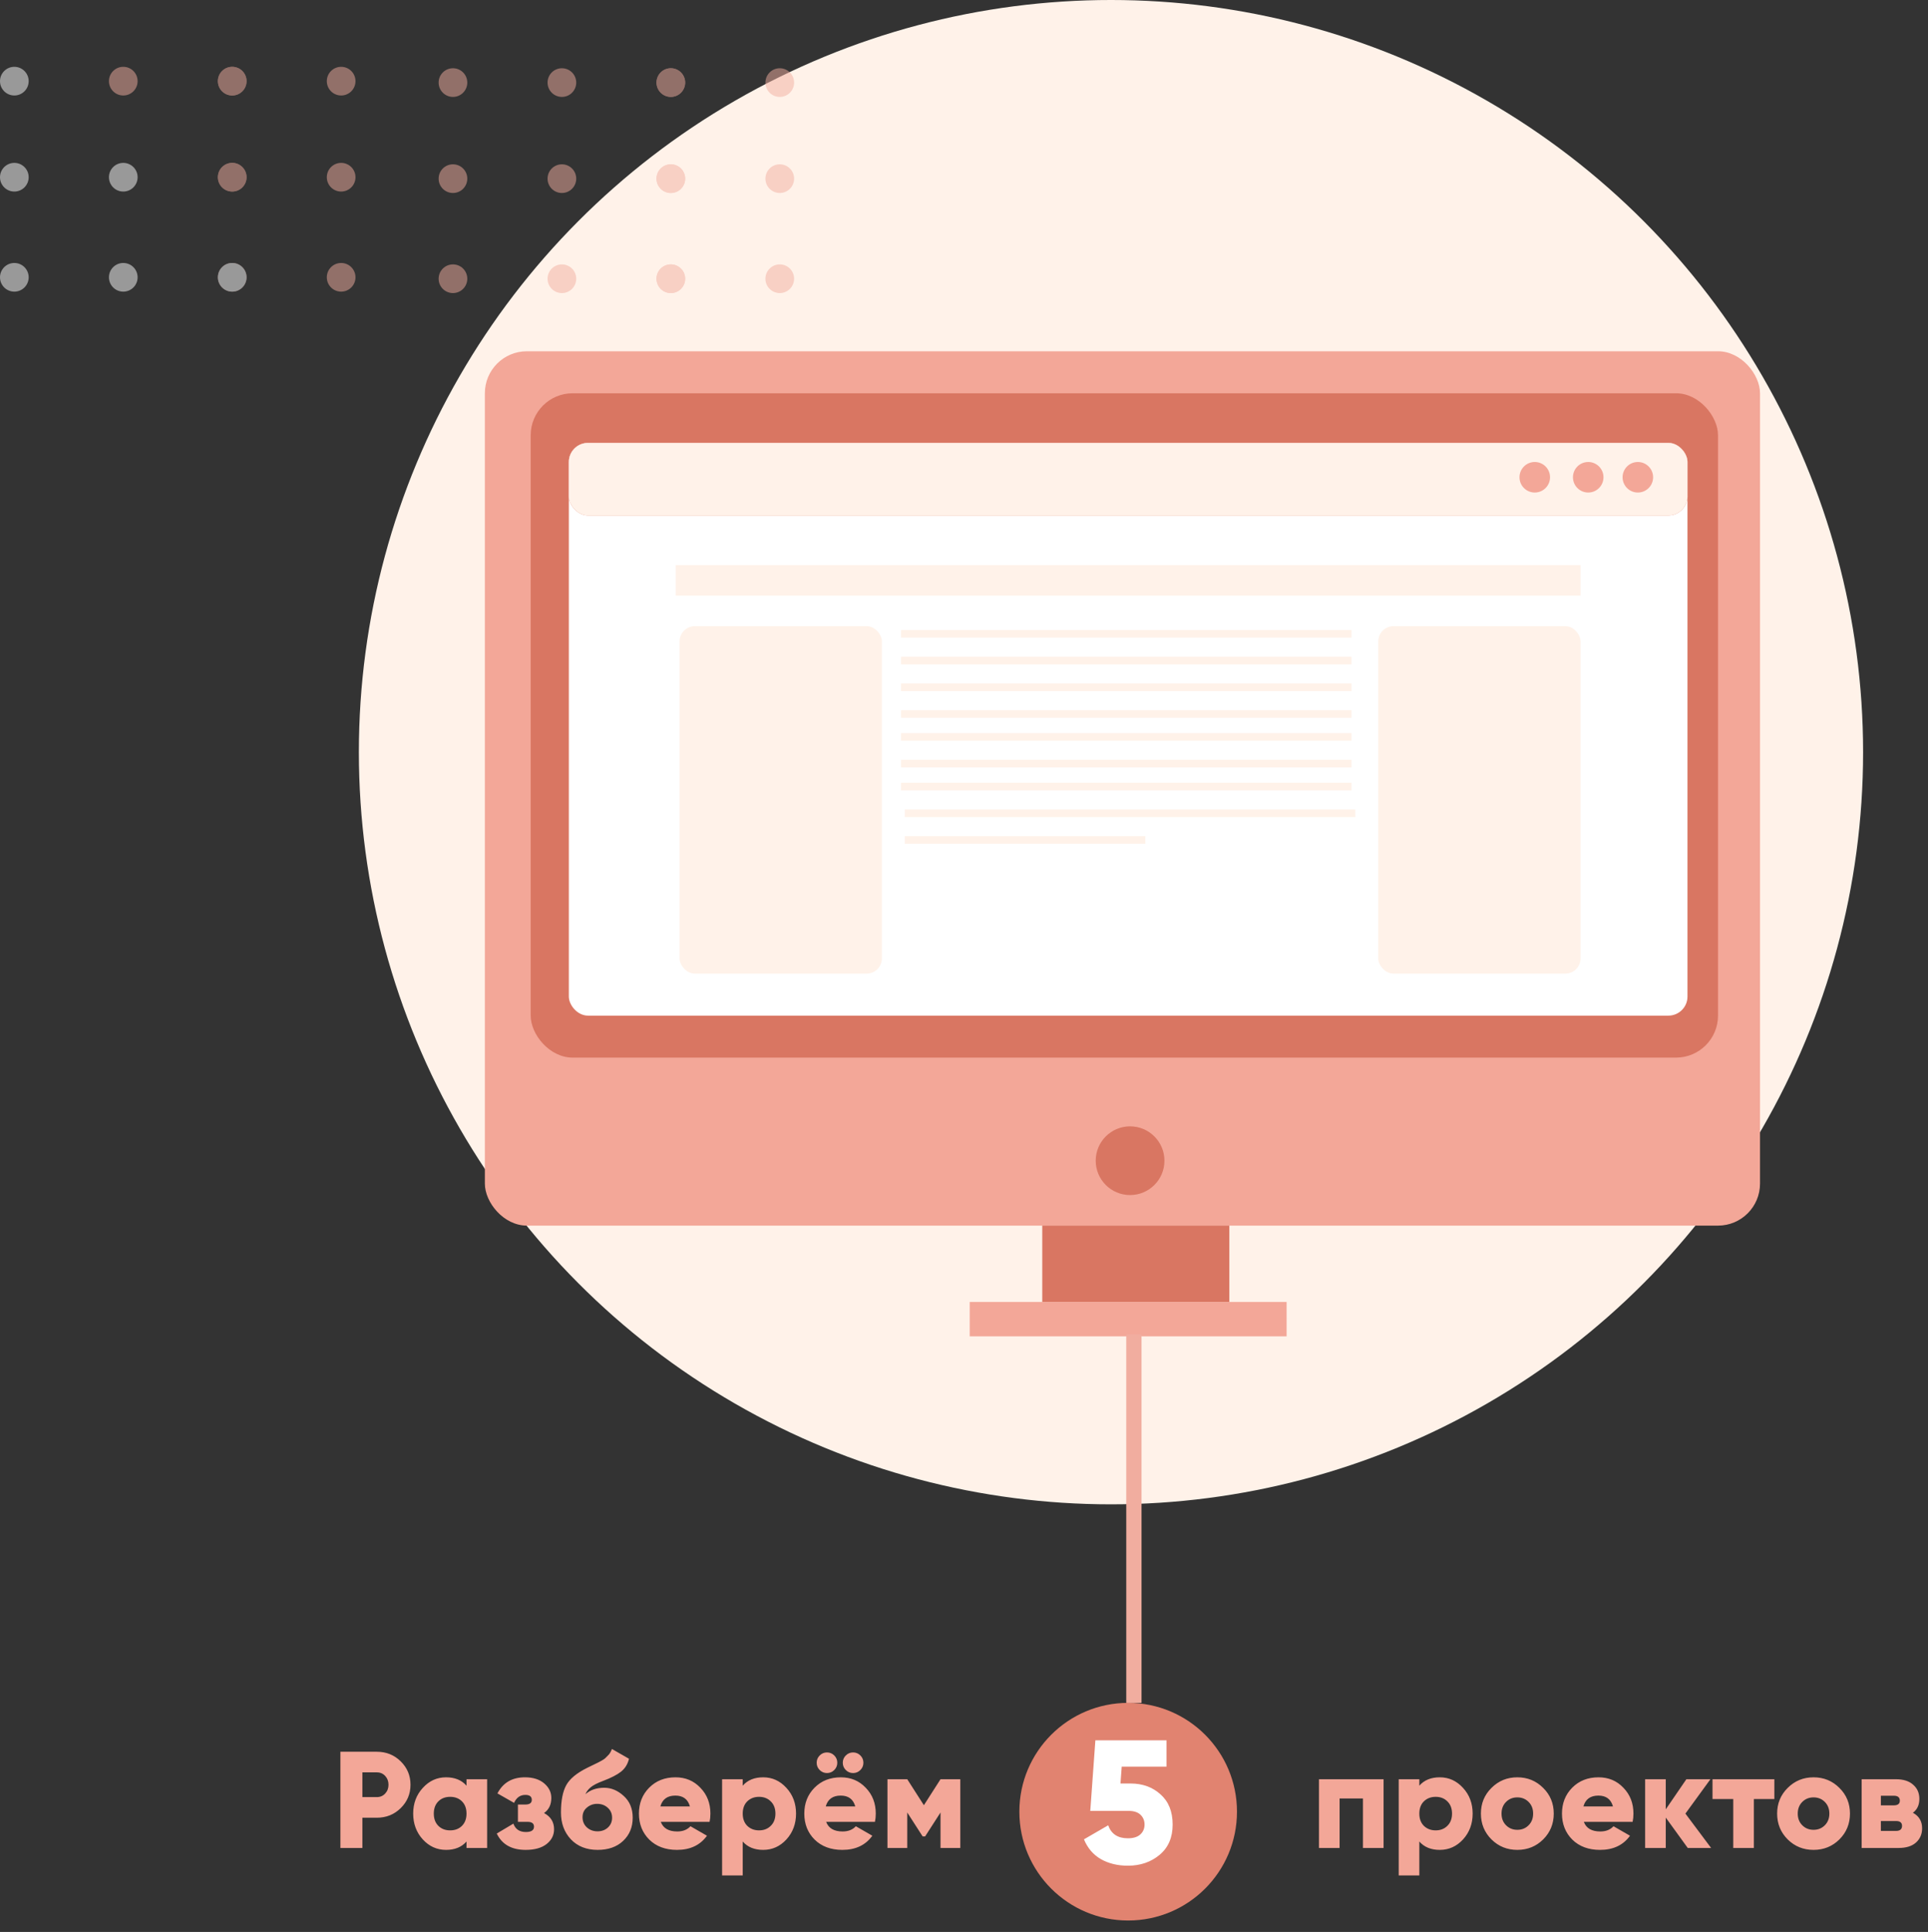 <svg width="505" height="506" viewBox="0 0 505 506" fill="none" xmlns="http://www.w3.org/2000/svg">
<rect x="0" y="0" width="505" height="506" fill="#333333" stroke="none"/>
<circle cx="295.5" cy="474.5" r="28.5" fill="#E18370"/>
<circle cx="291" cy="197" r="197" fill="#FFF2E9"/>
<g opacity="0.5">
<circle cx="89.358" cy="72.63" r="3.755" transform="rotate(180 89.358 72.63)" fill="#F1AD9F"/>
<circle cx="60.823" cy="72.63" r="3.755" transform="rotate(180 60.823 72.63)" fill="#F1AD9F"/>
<circle cx="3.755" cy="72.63" r="3.755" transform="rotate(180 3.755 72.63)" fill="white"/>
<circle cx="32.289" cy="72.63" r="3.755" transform="rotate(180 32.289 72.63)" fill="white"/>
<circle cx="60.823" cy="72.63" r="3.755" transform="rotate(180 60.823 72.63)" fill="white"/>
<circle cx="204.245" cy="73.004" r="3.755" transform="rotate(180 204.245 73.004)" fill="#F1AD9F"/>
<circle cx="175.711" cy="73.004" r="3.755" transform="rotate(180 175.711 73.004)" fill="#F1AD9F"/>
<circle cx="118.643" cy="73.004" r="3.755" transform="rotate(180 118.643 73.004)" fill="#F1AD9F"/>
<circle cx="147.177" cy="73.004" r="3.755" transform="rotate(180 147.177 73.004)" fill="#F1AD9F"/>
<circle cx="175.711" cy="73.004" r="3.755" transform="rotate(180 175.711 73.004)" fill="#F1AD9F"/>
<circle cx="89.358" cy="46.416" r="3.755" transform="rotate(180 89.358 46.416)" fill="#F1AD9F"/>
<circle cx="60.823" cy="46.416" r="3.755" transform="rotate(180 60.823 46.416)" fill="#F1AD9F"/>
<circle cx="3.755" cy="46.416" r="3.755" transform="rotate(180 3.755 46.416)" fill="white"/>
<circle cx="32.289" cy="46.416" r="3.755" transform="rotate(180 32.289 46.416)" fill="white"/>
<circle cx="60.823" cy="46.416" r="3.755" transform="rotate(180 60.823 46.416)" fill="#F1AD9F"/>
<circle cx="204.245" cy="46.79" r="3.755" transform="rotate(180 204.245 46.79)" fill="#F1AD9F"/>
<circle cx="175.711" cy="46.791" r="3.755" transform="rotate(180 175.711 46.791)" fill="#F1AD9F"/>
<circle cx="118.643" cy="46.791" r="3.755" transform="rotate(180 118.643 46.791)" fill="#F1AD9F"/>
<circle cx="147.177" cy="46.791" r="3.755" transform="rotate(180 147.177 46.791)" fill="#F1AD9F"/>
<circle cx="175.711" cy="46.791" r="3.755" transform="rotate(180 175.711 46.791)" fill="#F1AD9F"/>
<circle cx="89.358" cy="21.255" r="3.755" transform="rotate(180 89.358 21.255)" fill="#F1AD9F"/>
<circle cx="60.823" cy="21.255" r="3.755" transform="rotate(180 60.823 21.255)" fill="#F1AD9F"/>
<circle cx="3.755" cy="21.255" r="3.755" transform="rotate(180 3.755 21.255)" fill="white"/>
<circle cx="32.289" cy="21.255" r="3.755" transform="rotate(180 32.289 21.255)" fill="#F1AD9F"/>
<circle cx="60.823" cy="21.255" r="3.755" transform="rotate(180 60.823 21.255)" fill="#F1AD9F"/>
<circle cx="204.245" cy="21.629" r="3.755" transform="rotate(180 204.245 21.629)" fill="#F1AD9F"/>
<circle cx="175.711" cy="21.629" r="3.755" transform="rotate(180 175.711 21.629)" fill="#F1AD9F"/>
<circle cx="118.643" cy="21.629" r="3.755" transform="rotate(180 118.643 21.629)" fill="#F1AD9F"/>
<circle cx="147.177" cy="21.629" r="3.755" transform="rotate(180 147.177 21.629)" fill="#F1AD9F"/>
<circle cx="175.711" cy="21.629" r="3.755" transform="rotate(180 175.711 21.629)" fill="#F1AD9F"/>
</g>
<rect x="127" y="92" width="334" height="229" rx="11" fill="#F3A798"/>
<rect x="139" y="103" width="311" height="174" rx="11" fill="#D97662"/>
<rect x="149" y="116" width="293" height="150" rx="5" fill="#E18370"/>
<rect x="149" y="116" width="293" height="150" rx="5" fill="white"/>
<rect x="149" y="116" width="293" height="19" rx="5" fill="#E18370"/>
<rect x="149" y="116" width="293" height="19" rx="5" fill="#FFF2E9"/>
<rect x="273" y="321" width="49" height="20" fill="#D97662"/>
<rect x="178" y="164" width="53" height="91" rx="4" fill="#FFF2E9"/>
<rect x="361" y="164" width="53" height="91" rx="4" fill="#FFF2E9"/>
<rect x="177" y="148" width="237" height="8" fill="#FFF2E9"/>
<rect x="236" y="165" width="118" height="2" fill="#FFF2E9"/>
<rect x="236" y="172" width="118" height="2" fill="#FFF2E9"/>
<rect x="236" y="179" width="118" height="2" fill="#FFF2E9"/>
<rect x="236" y="186" width="118" height="2" fill="#FFF2E9"/>
<rect x="236" y="192" width="118" height="2" fill="#FFF2E9"/>
<rect x="236" y="199" width="118" height="2" fill="#FFF2E9"/>
<rect x="236" y="205" width="118" height="2" fill="#FFF2E9"/>
<rect x="237" y="212" width="118" height="2" fill="#FFF2E9"/>
<rect x="237" y="219" width="63" height="2" fill="#FFF2E9"/>
<circle cx="296" cy="304" r="9" fill="#D97662"/>
<path d="M328.5 343.243C328.828 343.334 329.161 343.42 329.5 343.5C344.7 347.1 335.167 344.829 328.5 343.243Z" fill="#F1AD9F"/>
<rect x="254" y="341" width="83" height="9" fill="#F3A798"/>
<circle cx="402" cy="125" r="4" fill="#F3A798"/>
<circle cx="416" cy="125" r="4" fill="#F3A798"/>
<circle cx="429" cy="125" r="4" fill="#F3A798"/>
<path d="M297 446V412L297 349.5" stroke="#F1AD9F" stroke-width="4"/>
<path d="M98.7 458.8C101.172 458.8 103.26 459.64 104.964 461.32C106.668 463 107.52 465.04 107.52 467.44C107.52 469.84 106.668 471.88 104.964 473.56C103.26 475.24 101.172 476.08 98.7 476.08H94.92V484H89.16V458.8H98.7ZM98.7 470.68C99.588 470.68 100.32 470.368 100.896 469.744C101.472 469.12 101.76 468.352 101.76 467.44C101.76 466.528 101.472 465.76 100.896 465.136C100.32 464.512 99.588 464.2 98.7 464.2H94.92V470.68H98.7ZM122.193 466H127.593V484H122.193V482.308C120.921 483.772 119.133 484.504 116.829 484.504C114.453 484.504 112.425 483.592 110.745 481.768C109.065 479.92 108.225 477.664 108.225 475C108.225 472.336 109.065 470.092 110.745 468.268C112.425 466.42 114.453 465.496 116.829 465.496C119.133 465.496 120.921 466.228 122.193 467.692V466ZM114.813 478.204C115.605 478.996 116.637 479.392 117.909 479.392C119.181 479.392 120.213 478.996 121.005 478.204C121.797 477.412 122.193 476.344 122.193 475C122.193 473.656 121.797 472.588 121.005 471.796C120.213 471.004 119.181 470.608 117.909 470.608C116.637 470.608 115.605 471.004 114.813 471.796C114.021 472.588 113.625 473.656 113.625 475C113.625 476.344 114.021 477.412 114.813 478.204ZM142.498 474.856C144.25 475.792 145.126 477.208 145.126 479.104C145.126 480.664 144.466 481.96 143.146 482.992C141.85 484 140.026 484.504 137.674 484.504C134.002 484.504 131.482 483.076 130.114 480.22L134.47 477.628C134.998 479.092 136.09 479.824 137.746 479.824C139.162 479.824 139.87 479.356 139.87 478.42C139.87 477.58 139.306 477.16 138.178 477.16H135.658V472.624H137.602C138.73 472.624 139.294 472.216 139.294 471.4C139.294 470.536 138.73 470.104 137.602 470.104C136.258 470.104 135.274 470.8 134.65 472.192L130.294 469.708C131.758 466.9 134.158 465.496 137.494 465.496C139.606 465.496 141.286 466.024 142.534 467.08C143.782 468.136 144.406 469.408 144.406 470.896C144.406 472.648 143.77 473.968 142.498 474.856ZM156.544 484.504C153.616 484.504 151.276 483.58 149.524 481.732C147.796 479.884 146.932 477.544 146.932 474.712C146.932 471.64 147.388 469.264 148.3 467.584C149.212 465.904 151.048 464.38 153.808 463.012C154.12 462.868 154.612 462.628 155.284 462.292C155.98 461.956 156.424 461.74 156.616 461.644C156.832 461.524 157.168 461.344 157.624 461.104C158.08 460.84 158.38 460.636 158.524 460.492C158.692 460.324 158.908 460.108 159.172 459.844C159.46 459.58 159.676 459.316 159.82 459.052C159.988 458.764 160.144 458.44 160.288 458.08L164.752 460.636C164.416 462.052 163.72 463.18 162.664 464.02C161.632 464.836 160.072 465.64 157.984 466.432C156.496 466.984 155.416 467.536 154.744 468.088C154.096 468.616 153.628 469.228 153.34 469.924C154.612 468.796 156.256 468.232 158.272 468.232C160.12 468.232 161.824 468.952 163.384 470.392C164.944 471.808 165.724 473.704 165.724 476.08C165.724 478.552 164.884 480.58 163.204 482.164C161.548 483.724 159.328 484.504 156.544 484.504ZM153.7 478.6C154.468 479.296 155.404 479.644 156.508 479.644C157.612 479.644 158.524 479.308 159.244 478.636C159.964 477.964 160.324 477.112 160.324 476.08C160.324 475.024 159.952 474.16 159.208 473.488C158.464 472.792 157.528 472.444 156.4 472.444C155.392 472.444 154.504 472.768 153.736 473.416C152.968 474.04 152.584 474.88 152.584 475.936C152.584 477.016 152.956 477.904 153.7 478.6ZM173.081 477.16C173.705 478.84 175.145 479.68 177.401 479.68C178.865 479.68 180.017 479.224 180.857 478.312L185.177 480.796C183.401 483.268 180.785 484.504 177.329 484.504C174.305 484.504 171.881 483.604 170.057 481.804C168.257 480.004 167.357 477.736 167.357 475C167.357 472.288 168.245 470.032 170.021 468.232C171.821 466.408 174.125 465.496 176.933 465.496C179.549 465.496 181.721 466.408 183.449 468.232C185.201 470.032 186.077 472.288 186.077 475C186.077 475.768 186.005 476.488 185.861 477.16H173.081ZM172.973 473.128H180.713C180.185 471.232 178.913 470.284 176.897 470.284C174.809 470.284 173.501 471.232 172.973 473.128ZM199.904 465.496C202.28 465.496 204.308 466.42 205.988 468.268C207.668 470.092 208.508 472.336 208.508 475C208.508 477.664 207.668 479.92 205.988 481.768C204.308 483.592 202.28 484.504 199.904 484.504C197.6 484.504 195.812 483.772 194.54 482.308V491.2H189.14V466H194.54V467.692C195.812 466.228 197.6 465.496 199.904 465.496ZM195.728 478.204C196.544 478.996 197.576 479.392 198.824 479.392C200.072 479.392 201.092 478.996 201.884 478.204C202.7 477.412 203.108 476.344 203.108 475C203.108 473.656 202.7 472.588 201.884 471.796C201.092 471.004 200.072 470.608 198.824 470.608C197.576 470.608 196.544 471.004 195.728 471.796C194.936 472.588 194.54 473.656 194.54 475C194.54 476.344 194.936 477.412 195.728 478.204ZM218.518 463.588C217.99 464.116 217.354 464.38 216.61 464.38C215.866 464.38 215.23 464.116 214.702 463.588C214.174 463.06 213.91 462.424 213.91 461.68C213.91 460.936 214.174 460.3 214.702 459.772C215.23 459.244 215.866 458.98 216.61 458.98C217.354 458.98 217.99 459.244 218.518 459.772C219.046 460.3 219.31 460.936 219.31 461.68C219.31 462.424 219.046 463.06 218.518 463.588ZM225.358 463.588C224.83 464.116 224.194 464.38 223.45 464.38C222.706 464.38 222.07 464.116 221.542 463.588C221.014 463.06 220.75 462.424 220.75 461.68C220.75 460.936 221.014 460.3 221.542 459.772C222.07 459.244 222.706 458.98 223.45 458.98C224.194 458.98 224.83 459.244 225.358 459.772C225.886 460.3 226.15 460.936 226.15 461.68C226.15 462.424 225.886 463.06 225.358 463.588ZM216.394 477.16C217.018 478.84 218.458 479.68 220.714 479.68C222.178 479.68 223.33 479.224 224.17 478.312L228.49 480.796C226.714 483.268 224.098 484.504 220.642 484.504C217.618 484.504 215.194 483.604 213.37 481.804C211.57 480.004 210.67 477.736 210.67 475C210.67 472.288 211.558 470.032 213.334 468.232C215.134 466.408 217.438 465.496 220.246 465.496C222.862 465.496 225.034 466.408 226.762 468.232C228.514 470.032 229.39 472.288 229.39 475C229.39 475.768 229.318 476.488 229.174 477.16H216.394ZM216.286 473.128H224.026C223.498 471.232 222.226 470.284 220.21 470.284C218.122 470.284 216.814 471.232 216.286 473.128ZM251.533 466V484H246.349V474.712L242.317 480.976H241.669L237.637 474.712V484H232.453V466H237.637L241.993 472.804L246.349 466H251.533ZM362.4 466V484H357V471.04H350.88V484H345.48V466H362.4ZM377.127 465.496C379.503 465.496 381.531 466.42 383.211 468.268C384.891 470.092 385.731 472.336 385.731 475C385.731 477.664 384.891 479.92 383.211 481.768C381.531 483.592 379.503 484.504 377.127 484.504C374.823 484.504 373.035 483.772 371.763 482.308V491.2H366.363V466H371.763V467.692C373.035 466.228 374.823 465.496 377.127 465.496ZM372.951 478.204C373.767 478.996 374.799 479.392 376.047 479.392C377.295 479.392 378.315 478.996 379.107 478.204C379.923 477.412 380.331 476.344 380.331 475C380.331 473.656 379.923 472.588 379.107 471.796C378.315 471.004 377.295 470.608 376.047 470.608C374.799 470.608 373.767 471.004 372.951 471.796C372.159 472.588 371.763 473.656 371.763 475C371.763 476.344 372.159 477.412 372.951 478.204ZM404.201 481.768C402.353 483.592 400.097 484.504 397.433 484.504C394.769 484.504 392.513 483.592 390.665 481.768C388.817 479.92 387.893 477.664 387.893 475C387.893 472.336 388.817 470.092 390.665 468.268C392.513 466.42 394.769 465.496 397.433 465.496C400.097 465.496 402.353 466.42 404.201 468.268C406.049 470.092 406.973 472.336 406.973 475C406.973 477.664 406.049 479.92 404.201 481.768ZM394.481 478.06C395.273 478.852 396.257 479.248 397.433 479.248C398.609 479.248 399.593 478.852 400.385 478.06C401.177 477.268 401.573 476.248 401.573 475C401.573 473.752 401.177 472.732 400.385 471.94C399.593 471.148 398.609 470.752 397.433 470.752C396.257 470.752 395.273 471.148 394.481 471.94C393.689 472.732 393.293 473.752 393.293 475C393.293 476.248 393.689 477.268 394.481 478.06ZM414.851 477.16C415.475 478.84 416.915 479.68 419.171 479.68C420.635 479.68 421.787 479.224 422.627 478.312L426.947 480.796C425.171 483.268 422.555 484.504 419.099 484.504C416.075 484.504 413.651 483.604 411.827 481.804C410.027 480.004 409.127 477.736 409.127 475C409.127 472.288 410.015 470.032 411.791 468.232C413.591 466.408 415.895 465.496 418.703 465.496C421.319 465.496 423.491 466.408 425.219 468.232C426.971 470.032 427.847 472.288 427.847 475C427.847 475.768 427.775 476.488 427.631 477.16H414.851ZM414.743 473.128H422.483C421.955 471.232 420.683 470.284 418.667 470.284C416.579 470.284 415.271 471.232 414.743 473.128ZM448.19 484H442.07L436.31 476.044V484H430.91V466H436.31V473.884L441.71 466H448.01L441.458 475L448.19 484ZM464.755 466V471.184H459.391V484H453.991V471.184H448.555V466H464.755ZM481.79 481.768C479.942 483.592 477.686 484.504 475.022 484.504C472.358 484.504 470.102 483.592 468.254 481.768C466.406 479.92 465.482 477.664 465.482 475C465.482 472.336 466.406 470.092 468.254 468.268C470.102 466.42 472.358 465.496 475.022 465.496C477.686 465.496 479.942 466.42 481.79 468.268C483.638 470.092 484.562 472.336 484.562 475C484.562 477.664 483.638 479.92 481.79 481.768ZM472.07 478.06C472.862 478.852 473.846 479.248 475.022 479.248C476.198 479.248 477.182 478.852 477.974 478.06C478.766 477.268 479.162 476.248 479.162 475C479.162 473.752 478.766 472.732 477.974 471.94C477.182 471.148 476.198 470.752 475.022 470.752C473.846 470.752 472.862 471.148 472.07 471.94C471.278 472.732 470.882 473.752 470.882 475C470.882 476.248 471.278 477.268 472.07 478.06ZM501.045 474.784C502.653 475.648 503.457 477.004 503.457 478.852C503.457 480.388 502.917 481.636 501.837 482.596C500.781 483.532 499.281 484 497.337 484H487.617V466H496.617C498.561 466 500.061 466.48 501.117 467.44C502.197 468.376 502.737 469.612 502.737 471.148C502.737 472.732 502.173 473.944 501.045 474.784ZM496.041 470.32H492.657V472.84H496.041C497.097 472.84 497.625 472.432 497.625 471.616C497.625 470.752 497.097 470.32 496.041 470.32ZM496.617 479.536C497.673 479.536 498.201 479.092 498.201 478.204C498.201 477.364 497.673 476.944 496.617 476.944H492.657V479.536H496.617Z" fill="#F3A798"/>
<path d="M296.11 467.116C299.269 467.116 301.891 468.067 303.976 469.968C306.092 471.839 307.15 474.476 307.15 477.88C307.15 481.253 306.015 483.891 303.746 485.792C301.477 487.693 298.701 488.644 295.42 488.644C292.752 488.644 290.406 488.077 288.382 486.942C286.358 485.777 284.871 484.044 283.92 481.744L290.268 478.064C291.065 480.333 292.783 481.468 295.42 481.468C296.861 481.468 297.95 481.131 298.686 480.456C299.422 479.781 299.79 478.923 299.79 477.88C299.79 476.837 299.437 475.979 298.732 475.304C298.027 474.629 296.999 474.292 295.65 474.292H285.576L286.91 455.8H305.54V462.7H293.81L293.488 467.116H296.11Z" fill="white"/>
</svg>
